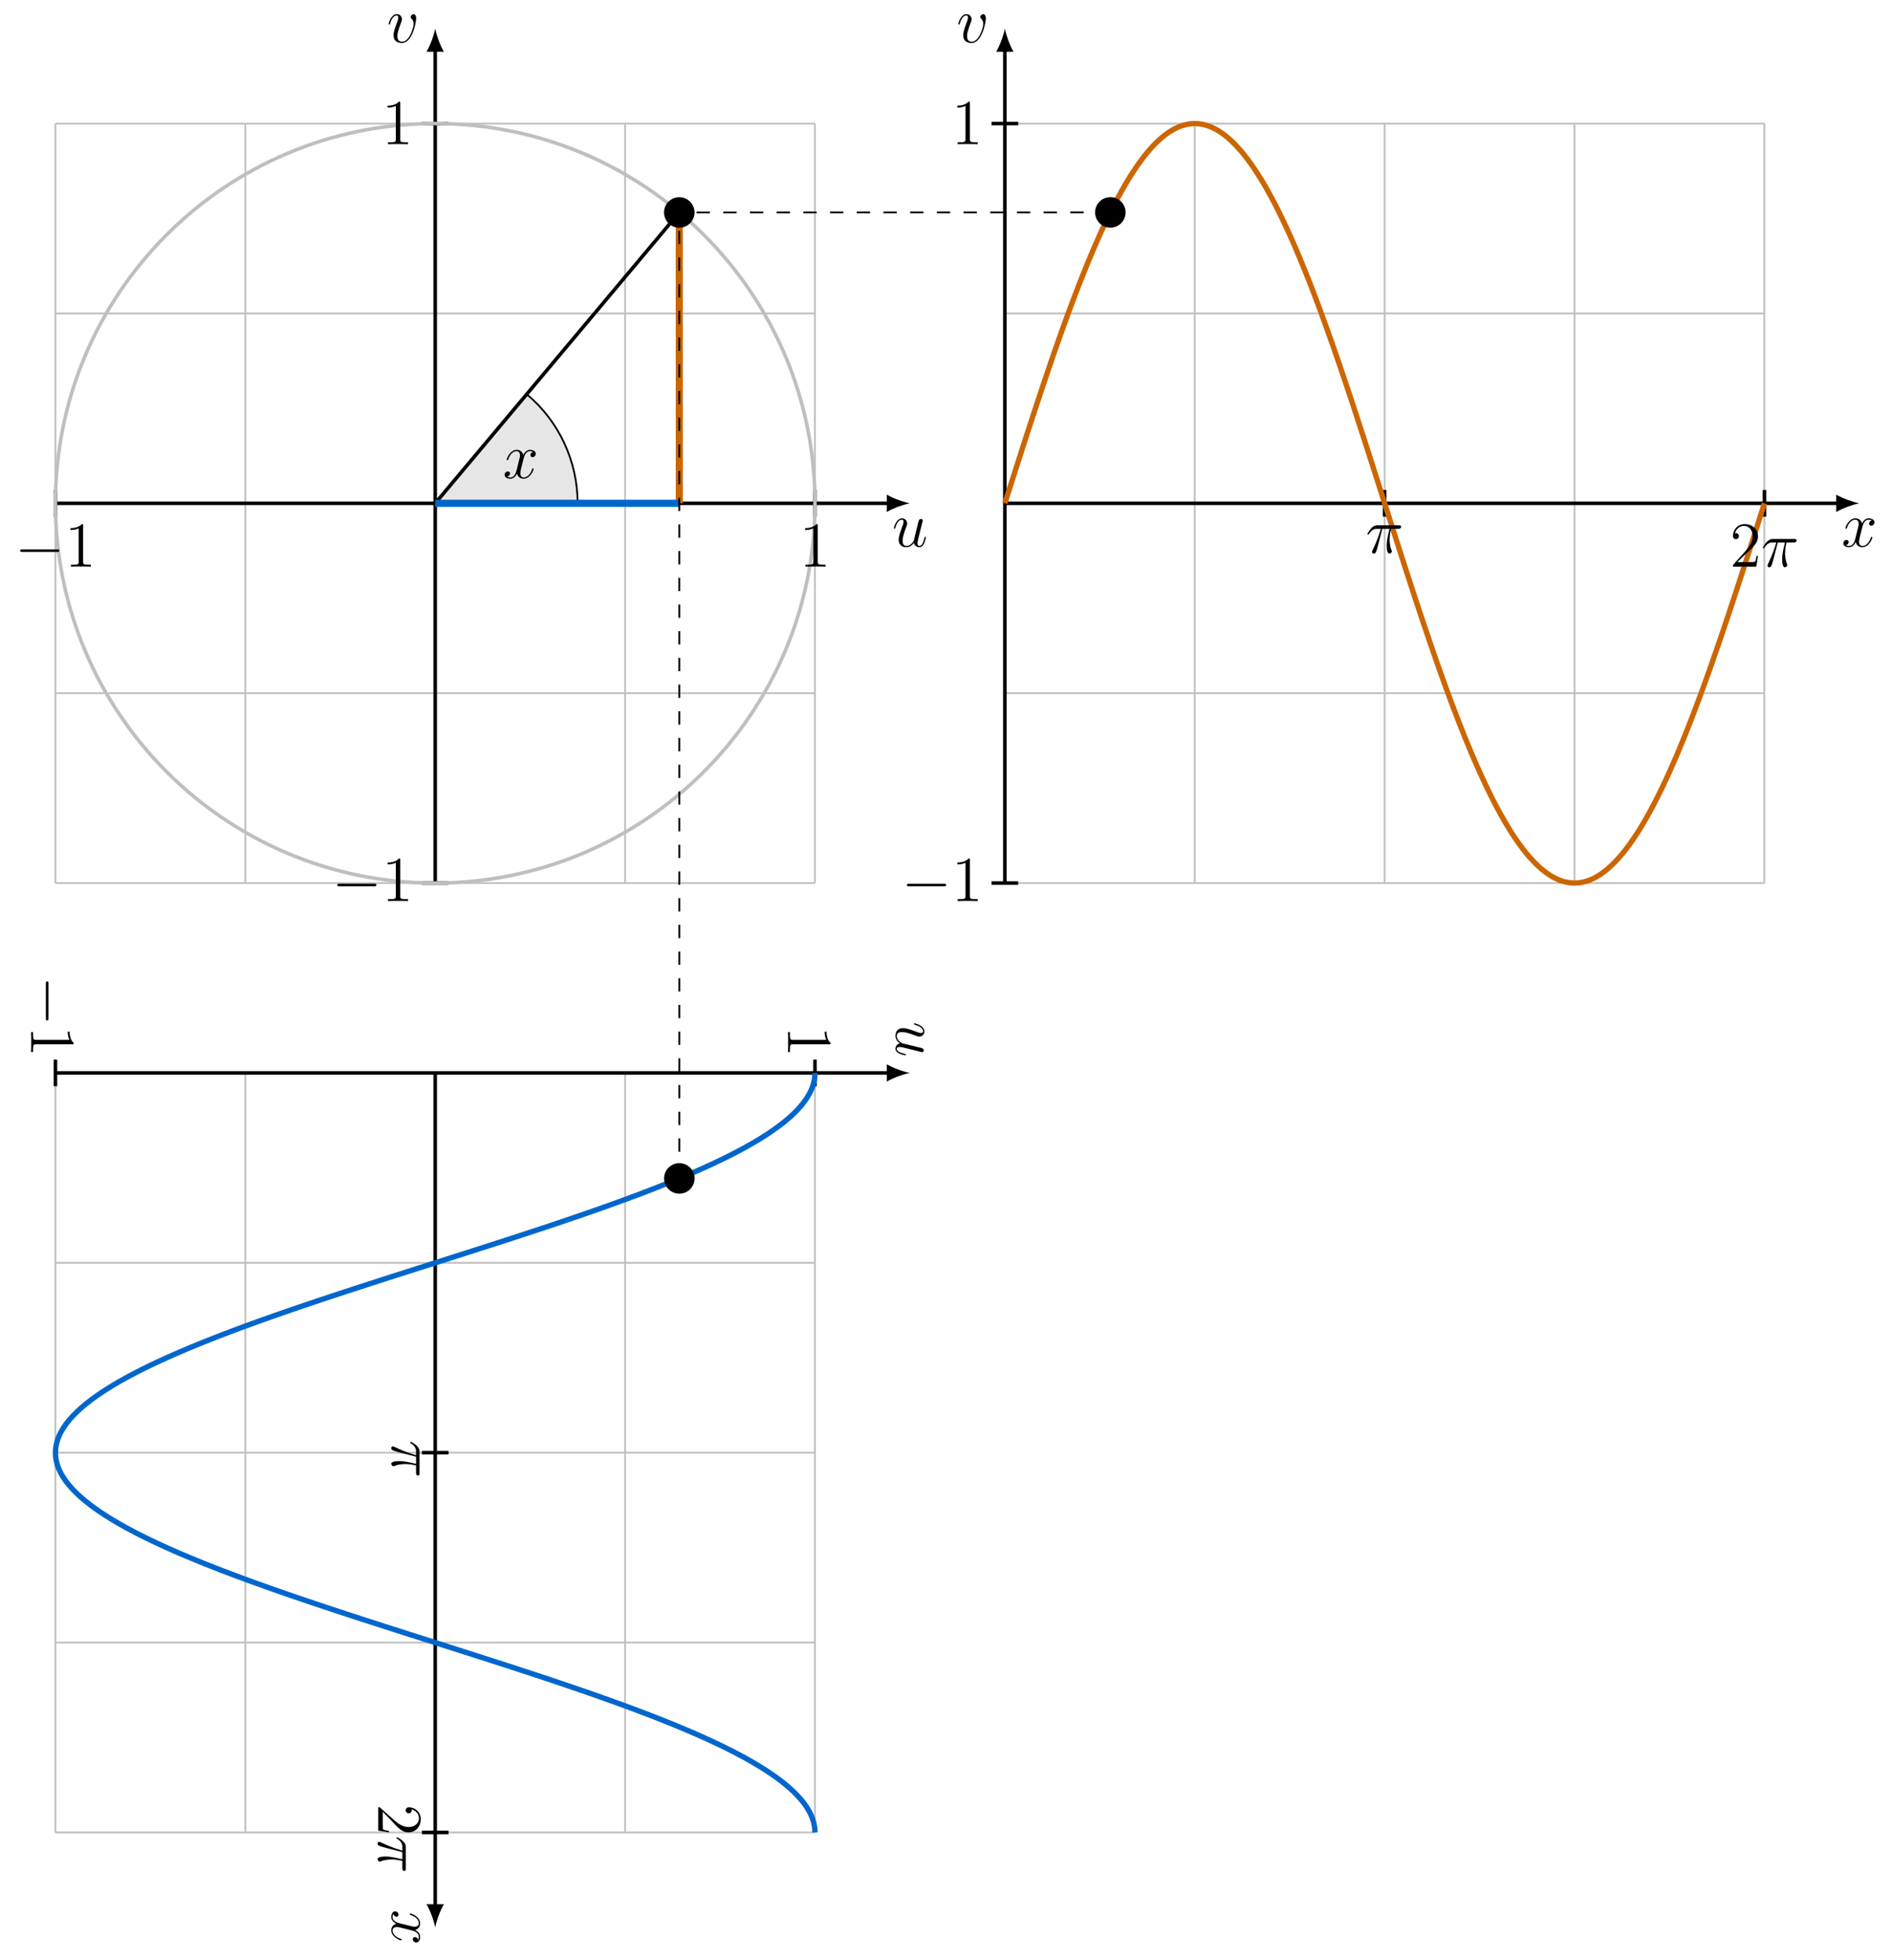 <?xml version="1.0" encoding="UTF-8"?>
<svg xmlns="http://www.w3.org/2000/svg" xmlns:xlink="http://www.w3.org/1999/xlink" width="423.66" height="438.917" viewBox="0 0 423.66 438.917">
<defs>
<g>
<g id="glyph-0-0">
<path d="M 6.797 -5.859 C 6.344 -5.766 6.172 -5.422 6.172 -5.156 C 6.172 -4.812 6.438 -4.688 6.641 -4.688 C 7.078 -4.688 7.375 -5.062 7.375 -5.453 C 7.375 -6.047 6.688 -6.328 6.078 -6.328 C 5.203 -6.328 4.719 -5.469 4.594 -5.188 C 4.266 -6.266 3.375 -6.328 3.109 -6.328 C 1.656 -6.328 0.875 -4.453 0.875 -4.125 C 0.875 -4.078 0.938 -4 1.031 -4 C 1.141 -4 1.172 -4.094 1.203 -4.141 C 1.688 -5.734 2.656 -6.031 3.062 -6.031 C 3.719 -6.031 3.844 -5.438 3.844 -5.094 C 3.844 -4.781 3.766 -4.453 3.578 -3.766 L 3.094 -1.797 C 2.891 -0.938 2.469 -0.141 1.703 -0.141 C 1.641 -0.141 1.281 -0.141 0.969 -0.328 C 1.484 -0.438 1.609 -0.859 1.609 -1.031 C 1.609 -1.312 1.391 -1.484 1.125 -1.484 C 0.781 -1.484 0.406 -1.188 0.406 -0.734 C 0.406 -0.125 1.078 0.141 1.688 0.141 C 2.375 0.141 2.875 -0.406 3.172 -0.984 C 3.406 -0.141 4.109 0.141 4.641 0.141 C 6.109 0.141 6.891 -1.734 6.891 -2.047 C 6.891 -2.125 6.828 -2.188 6.734 -2.188 C 6.609 -2.188 6.594 -2.109 6.562 -2 C 6.172 -0.734 5.328 -0.141 4.688 -0.141 C 4.188 -0.141 3.922 -0.516 3.922 -1.109 C 3.922 -1.422 3.969 -1.656 4.203 -2.594 L 4.703 -4.547 C 4.922 -5.406 5.406 -6.031 6.062 -6.031 C 6.094 -6.031 6.5 -6.031 6.797 -5.859 Z M 6.797 -5.859 "/>
</g>
<g id="glyph-0-1">
<path d="M 4.891 -0.828 C 5.078 -0.031 5.766 0.141 6.109 0.141 C 6.562 0.141 6.906 -0.156 7.141 -0.641 C 7.391 -1.156 7.578 -2.016 7.578 -2.047 C 7.578 -2.125 7.516 -2.188 7.438 -2.188 C 7.297 -2.188 7.281 -2.109 7.234 -1.891 C 6.969 -0.906 6.719 -0.141 6.141 -0.141 C 5.703 -0.141 5.703 -0.609 5.703 -0.797 C 5.703 -1.141 5.75 -1.281 5.891 -1.875 C 6 -2.266 6.094 -2.656 6.188 -3.062 L 6.766 -5.391 C 6.875 -5.75 6.875 -5.781 6.875 -5.828 C 6.875 -6.031 6.703 -6.188 6.484 -6.188 C 6.062 -6.188 5.969 -5.828 5.875 -5.469 C 5.734 -4.906 4.969 -1.828 4.859 -1.312 C 4.844 -1.312 4.281 -0.141 3.234 -0.141 C 2.5 -0.141 2.359 -0.781 2.359 -1.312 C 2.359 -2.141 2.75 -3.281 3.125 -4.25 C 3.297 -4.703 3.375 -4.891 3.375 -5.172 C 3.375 -5.797 2.922 -6.328 2.234 -6.328 C 0.922 -6.328 0.391 -4.25 0.391 -4.125 C 0.391 -4.078 0.438 -4 0.547 -4 C 0.672 -4 0.688 -4.062 0.75 -4.266 C 1.094 -5.5 1.656 -6.031 2.188 -6.031 C 2.344 -6.031 2.562 -6.031 2.562 -5.562 C 2.562 -5.188 2.406 -4.781 2.188 -4.234 C 1.562 -2.531 1.484 -1.984 1.484 -1.547 C 1.484 -0.094 2.594 0.141 3.188 0.141 C 4.109 0.141 4.609 -0.484 4.891 -0.828 Z M 4.891 -0.828 "/>
</g>
<g id="glyph-0-2">
<path d="M 6.562 -5.359 C 6.562 -6.266 6.094 -6.328 5.984 -6.328 C 5.641 -6.328 5.328 -5.984 5.328 -5.688 C 5.328 -5.516 5.422 -5.422 5.484 -5.359 C 5.625 -5.234 6 -4.844 6 -4.109 C 6 -3.5 5.141 -0.141 3.406 -0.141 C 2.531 -0.141 2.359 -0.875 2.359 -1.406 C 2.359 -2.125 2.703 -3.125 3.078 -4.156 C 3.312 -4.75 3.375 -4.891 3.375 -5.172 C 3.375 -5.781 2.938 -6.328 2.234 -6.328 C 0.922 -6.328 0.391 -4.25 0.391 -4.125 C 0.391 -4.078 0.438 -4 0.547 -4 C 0.672 -4 0.688 -4.062 0.75 -4.266 C 1.094 -5.5 1.656 -6.031 2.188 -6.031 C 2.328 -6.031 2.562 -6.031 2.562 -5.562 C 2.562 -5.188 2.406 -4.781 2.188 -4.234 C 1.5 -2.391 1.5 -1.953 1.5 -1.609 C 1.5 -1.297 1.547 -0.703 2 -0.297 C 2.516 0.141 3.234 0.141 3.359 0.141 C 5.734 0.141 6.562 -4.547 6.562 -5.359 Z M 6.562 -5.359 "/>
</g>
<g id="glyph-0-3">
<path d="M 3.719 -5.406 L 5.328 -5.406 C 4.953 -3.797 4.703 -2.75 4.703 -1.609 C 4.703 -1.406 4.703 0.141 5.297 0.141 C 5.594 0.141 5.859 -0.125 5.859 -0.375 C 5.859 -0.438 5.859 -0.469 5.75 -0.688 C 5.359 -1.672 5.359 -2.906 5.359 -3.016 C 5.359 -3.094 5.359 -4.109 5.672 -5.406 L 7.266 -5.406 C 7.453 -5.406 7.938 -5.406 7.938 -5.859 C 7.938 -6.188 7.656 -6.188 7.406 -6.188 L 2.688 -6.188 C 2.359 -6.188 1.859 -6.188 1.203 -5.484 C 0.828 -5.062 0.375 -4.297 0.375 -4.219 C 0.375 -4.125 0.438 -4.109 0.531 -4.109 C 0.625 -4.109 0.641 -4.141 0.719 -4.234 C 1.469 -5.406 2.203 -5.406 2.562 -5.406 L 3.391 -5.406 C 3.062 -4.328 2.719 -3.078 1.531 -0.578 C 1.422 -0.344 1.422 -0.312 1.422 -0.234 C 1.422 0.078 1.672 0.141 1.812 0.141 C 2.219 0.141 2.344 -0.234 2.516 -0.828 C 2.734 -1.562 2.734 -1.594 2.891 -2.172 Z M 3.719 -5.406 "/>
</g>
<g id="glyph-1-0">
<path d="M 4.125 -9.188 C 4.125 -9.531 4.125 -9.531 3.844 -9.531 C 3.5 -9.156 2.781 -8.625 1.312 -8.625 L 1.312 -8.203 C 1.641 -8.203 2.359 -8.203 3.141 -8.578 L 3.141 -1.109 C 3.141 -0.594 3.094 -0.422 1.844 -0.422 L 1.391 -0.422 L 1.391 0 C 1.781 -0.031 3.172 -0.031 3.641 -0.031 C 4.109 -0.031 5.5 -0.031 5.875 0 L 5.875 -0.422 L 5.438 -0.422 C 4.172 -0.422 4.125 -0.594 4.125 -1.109 Z M 4.125 -9.188 "/>
</g>
<g id="glyph-1-1">
<path d="M 6.312 -2.406 L 6 -2.406 C 5.953 -2.172 5.844 -1.375 5.688 -1.141 C 5.594 -1.016 4.781 -1.016 4.344 -1.016 L 1.688 -1.016 C 2.078 -1.344 2.953 -2.266 3.328 -2.609 C 5.516 -4.625 6.312 -5.359 6.312 -6.781 C 6.312 -8.438 5 -9.531 3.344 -9.531 C 1.672 -9.531 0.703 -8.125 0.703 -6.891 C 0.703 -6.156 1.328 -6.156 1.375 -6.156 C 1.672 -6.156 2.047 -6.375 2.047 -6.828 C 2.047 -7.234 1.781 -7.5 1.375 -7.5 C 1.25 -7.5 1.219 -7.5 1.172 -7.484 C 1.453 -8.469 2.219 -9.125 3.156 -9.125 C 4.375 -9.125 5.125 -8.109 5.125 -6.781 C 5.125 -5.562 4.422 -4.5 3.594 -3.578 L 0.703 -0.344 L 0.703 0 L 5.938 0 Z M 6.312 -2.406 "/>
</g>
<g id="glyph-2-0">
<path d="M 9.453 -3.297 C 9.703 -3.297 9.953 -3.297 9.953 -3.578 C 9.953 -3.875 9.703 -3.875 9.453 -3.875 L 1.688 -3.875 C 1.453 -3.875 1.188 -3.875 1.188 -3.578 C 1.188 -3.297 1.453 -3.297 1.688 -3.297 Z M 9.453 -3.297 "/>
</g>
<g id="glyph-3-0">
<path d="M 5.859 6.797 C 5.766 6.344 5.422 6.172 5.156 6.172 C 4.812 6.172 4.688 6.438 4.688 6.641 C 4.688 7.078 5.062 7.375 5.453 7.375 C 6.047 7.375 6.328 6.688 6.328 6.078 C 6.328 5.203 5.469 4.719 5.188 4.594 C 6.266 4.266 6.328 3.375 6.328 3.109 C 6.328 1.656 4.453 0.875 4.125 0.875 C 4.078 0.875 4 0.938 4 1.031 C 4 1.141 4.094 1.172 4.141 1.203 C 5.734 1.688 6.031 2.656 6.031 3.062 C 6.031 3.719 5.438 3.844 5.094 3.844 C 4.781 3.844 4.453 3.766 3.766 3.578 L 1.797 3.094 C 0.938 2.891 0.141 2.469 0.141 1.703 C 0.141 1.641 0.141 1.281 0.328 0.969 C 0.438 1.484 0.859 1.609 1.031 1.609 C 1.312 1.609 1.484 1.391 1.484 1.125 C 1.484 0.781 1.188 0.406 0.734 0.406 C 0.125 0.406 -0.141 1.078 -0.141 1.688 C -0.141 2.375 0.406 2.875 0.984 3.172 C 0.141 3.406 -0.141 4.109 -0.141 4.641 C -0.141 6.109 1.734 6.891 2.047 6.891 C 2.125 6.891 2.188 6.828 2.188 6.734 C 2.188 6.609 2.109 6.594 2 6.562 C 0.734 6.172 0.141 5.328 0.141 4.688 C 0.141 4.188 0.516 3.922 1.109 3.922 C 1.422 3.922 1.656 3.969 2.594 4.203 L 4.547 4.703 C 5.406 4.922 6.031 5.406 6.031 6.062 C 6.031 6.094 6.031 6.5 5.859 6.797 Z M 5.859 6.797 "/>
</g>
<g id="glyph-3-1">
<path d="M 5.406 3.719 L 5.406 5.328 C 3.797 4.953 2.75 4.703 1.609 4.703 C 1.406 4.703 -0.141 4.703 -0.141 5.297 C -0.141 5.594 0.125 5.859 0.375 5.859 C 0.438 5.859 0.469 5.859 0.688 5.75 C 1.672 5.359 2.906 5.359 3.016 5.359 C 3.094 5.359 4.109 5.359 5.406 5.672 L 5.406 7.266 C 5.406 7.453 5.406 7.938 5.859 7.938 C 6.188 7.938 6.188 7.656 6.188 7.406 L 6.188 2.688 C 6.188 2.359 6.188 1.859 5.484 1.203 C 5.062 0.828 4.297 0.375 4.219 0.375 C 4.125 0.375 4.109 0.438 4.109 0.531 C 4.109 0.625 4.141 0.641 4.234 0.719 C 5.406 1.469 5.406 2.203 5.406 2.562 L 5.406 3.391 C 4.328 3.062 3.078 2.719 0.578 1.531 C 0.344 1.422 0.312 1.422 0.234 1.422 C -0.078 1.422 -0.141 1.672 -0.141 1.812 C -0.141 2.219 0.234 2.344 0.828 2.516 C 1.562 2.734 1.594 2.734 2.172 2.891 Z M 5.406 3.719 "/>
</g>
<g id="glyph-3-2">
<path d="M 0.828 4.891 C 0.031 5.078 -0.141 5.766 -0.141 6.109 C -0.141 6.562 0.156 6.906 0.641 7.141 C 1.156 7.391 2.016 7.578 2.047 7.578 C 2.125 7.578 2.188 7.516 2.188 7.438 C 2.188 7.297 2.109 7.281 1.891 7.234 C 0.906 6.969 0.141 6.719 0.141 6.141 C 0.141 5.703 0.609 5.703 0.797 5.703 C 1.141 5.703 1.281 5.75 1.875 5.891 C 2.266 6 2.656 6.094 3.062 6.188 L 5.391 6.766 C 5.75 6.875 5.781 6.875 5.828 6.875 C 6.031 6.875 6.188 6.703 6.188 6.484 C 6.188 6.062 5.828 5.969 5.469 5.875 C 4.906 5.734 1.828 4.969 1.312 4.859 C 1.312 4.844 0.141 4.281 0.141 3.234 C 0.141 2.5 0.781 2.359 1.312 2.359 C 2.141 2.359 3.281 2.75 4.25 3.125 C 4.703 3.297 4.891 3.375 5.172 3.375 C 5.797 3.375 6.328 2.922 6.328 2.234 C 6.328 0.922 4.25 0.391 4.125 0.391 C 4.078 0.391 4 0.438 4 0.547 C 4 0.672 4.062 0.688 4.266 0.75 C 5.5 1.094 6.031 1.656 6.031 2.188 C 6.031 2.344 6.031 2.562 5.562 2.562 C 5.188 2.562 4.781 2.406 4.234 2.188 C 2.531 1.562 1.984 1.484 1.547 1.484 C 0.094 1.484 -0.141 2.594 -0.141 3.188 C -0.141 4.109 0.484 4.609 0.828 4.891 Z M 0.828 4.891 "/>
</g>
<g id="glyph-4-0">
<path d="M 2.406 6.312 L 2.406 6 C 2.172 5.953 1.375 5.844 1.141 5.688 C 1.016 5.594 1.016 4.781 1.016 4.344 L 1.016 1.688 C 1.344 2.078 2.266 2.953 2.609 3.328 C 4.625 5.516 5.359 6.312 6.781 6.312 C 8.438 6.312 9.531 5 9.531 3.344 C 9.531 1.672 8.125 0.703 6.891 0.703 C 6.156 0.703 6.156 1.328 6.156 1.375 C 6.156 1.672 6.375 2.047 6.828 2.047 C 7.234 2.047 7.5 1.781 7.5 1.375 C 7.5 1.25 7.5 1.219 7.484 1.172 C 8.469 1.453 9.125 2.219 9.125 3.156 C 9.125 4.375 8.109 5.125 6.781 5.125 C 5.562 5.125 4.5 4.422 3.578 3.594 L 0.344 0.703 L 0 0.703 L 0 5.938 Z M 2.406 6.312 "/>
</g>
<g id="glyph-4-1">
<path d="M 9.188 4.125 C 9.531 4.125 9.531 4.125 9.531 3.844 C 9.156 3.5 8.625 2.781 8.625 1.312 L 8.203 1.312 C 8.203 1.641 8.203 2.359 8.578 3.141 L 1.109 3.141 C 0.594 3.141 0.422 3.094 0.422 1.844 L 0.422 1.391 L 0 1.391 C 0.031 1.781 0.031 3.172 0.031 3.641 C 0.031 4.109 0.031 5.5 0 5.875 L 0.422 5.875 L 0.422 5.438 C 0.422 4.172 0.594 4.125 1.109 4.125 Z M 9.188 4.125 "/>
</g>
<g id="glyph-5-0">
<path d="M 3.297 9.453 C 3.297 9.703 3.297 9.953 3.578 9.953 C 3.875 9.953 3.875 9.703 3.875 9.453 L 3.875 1.688 C 3.875 1.453 3.875 1.188 3.578 1.188 C 3.297 1.188 3.297 1.453 3.297 1.688 Z M 3.297 9.453 "/>
</g>
</g>
</defs>
<path fill="none" stroke-width="0.399" stroke-linecap="butt" stroke-linejoin="miter" stroke="rgb(75%, 75%, 75%)" stroke-opacity="1" stroke-miterlimit="10" d="M -85.041 -85.042 L 85.041 -85.042 M -85.041 -42.519 L 85.041 -42.519 M -85.041 0.001 L 85.041 0.001 M -85.041 42.52 L 85.041 42.52 M -85.041 85.024 L 85.041 85.024 M -85.041 -85.042 L -85.041 85.04 M -42.521 -85.042 L -42.521 85.04 M -0.002 -85.042 L -0.002 85.04 M 42.522 -85.042 L 42.522 85.04 M 85.026 -85.042 L 85.026 85.04 " transform="matrix(1, 0, 0, -1, 97.451, 112.708)"/>
<path fill="none" stroke-width="0.399" stroke-linecap="butt" stroke-linejoin="miter" stroke="rgb(75%, 75%, 75%)" stroke-opacity="1" stroke-miterlimit="10" d="M 127.561 -85.042 L 297.643 -85.042 M 127.561 -42.519 L 297.643 -42.519 M 127.561 0.001 L 297.643 0.001 M 127.561 42.52 L 297.643 42.52 M 127.561 85.024 L 297.643 85.024 M 127.561 -85.042 L 127.561 85.04 M 170.08 -85.042 L 170.08 85.04 M 212.6 -85.042 L 212.6 85.04 M 255.123 -85.042 L 255.123 85.04 M 297.627 -85.042 L 297.627 85.04 " transform="matrix(1, 0, 0, -1, 97.451, 112.708)"/>
<path fill="none" stroke-width="0.399" stroke-linecap="butt" stroke-linejoin="miter" stroke="rgb(75%, 75%, 75%)" stroke-opacity="1" stroke-miterlimit="10" d="M -85.041 -297.64 L 85.041 -297.64 M -85.041 -255.12 L 85.041 -255.12 M -85.041 -212.601 L 85.041 -212.601 M -85.041 -170.081 L 85.041 -170.081 M -85.041 -127.577 L 85.041 -127.577 M -85.041 -297.64 L -85.041 -127.562 M -42.521 -297.64 L -42.521 -127.562 M -0.002 -297.64 L -0.002 -127.562 M 42.522 -297.64 L 42.522 -127.562 M 85.026 -297.64 L 85.026 -127.562 " transform="matrix(1, 0, 0, -1, 97.451, 112.708)"/>
<path fill="none" stroke-width="0.797" stroke-linecap="butt" stroke-linejoin="miter" stroke="rgb(0%, 0%, 0%)" stroke-opacity="1" stroke-miterlimit="10" d="M -85.041 0.001 L 101.639 0.001 " transform="matrix(1, 0, 0, -1, 97.451, 112.708)"/>
<path fill-rule="nonzero" fill="rgb(0%, 0%, 0%)" fill-opacity="1" d="M 203.75 112.707 C 202.371 112.449 200.125 111.672 198.57 110.766 L 198.57 114.652 C 200.125 113.742 202.371 112.969 203.75 112.707 "/>
<path fill="none" stroke-width="0.797" stroke-linecap="butt" stroke-linejoin="miter" stroke="rgb(0%, 0%, 0%)" stroke-opacity="1" stroke-miterlimit="10" d="M -85.041 -127.562 L 101.639 -127.562 " transform="matrix(1, 0, 0, -1, 97.451, 112.708)"/>
<path fill-rule="nonzero" fill="rgb(0%, 0%, 0%)" fill-opacity="1" d="M 203.75 240.27 C 202.371 240.008 200.125 239.234 198.57 238.324 L 198.57 242.211 C 200.125 241.305 202.371 240.527 203.75 240.27 "/>
<path fill="none" stroke-width="0.797" stroke-linecap="butt" stroke-linejoin="miter" stroke="rgb(0%, 0%, 0%)" stroke-opacity="1" stroke-miterlimit="10" d="M 127.561 0.001 L 314.24 0.001 " transform="matrix(1, 0, 0, -1, 97.451, 112.708)"/>
<path fill-rule="nonzero" fill="rgb(0%, 0%, 0%)" fill-opacity="1" d="M 416.352 112.707 C 414.973 112.449 412.727 111.672 411.172 110.766 L 411.172 114.652 C 412.727 113.742 414.973 112.969 416.352 112.707 "/>
<path fill="none" stroke-width="0.797" stroke-linecap="butt" stroke-linejoin="miter" stroke="rgb(0%, 0%, 0%)" stroke-opacity="1" stroke-miterlimit="10" d="M -0.002 -85.042 L -0.002 101.638 " transform="matrix(1, 0, 0, -1, 97.451, 112.708)"/>
<path fill-rule="nonzero" fill="rgb(0%, 0%, 0%)" fill-opacity="1" d="M 97.449 6.406 C 97.191 7.789 96.414 10.035 95.508 11.59 L 99.395 11.59 C 98.488 10.035 97.711 7.789 97.449 6.406 "/>
<path fill="none" stroke-width="0.797" stroke-linecap="butt" stroke-linejoin="miter" stroke="rgb(0%, 0%, 0%)" stroke-opacity="1" stroke-miterlimit="10" d="M 127.561 -85.042 L 127.561 101.638 " transform="matrix(1, 0, 0, -1, 97.451, 112.708)"/>
<path fill-rule="nonzero" fill="rgb(0%, 0%, 0%)" fill-opacity="1" d="M 225.012 6.406 C 224.754 7.789 223.977 10.035 223.07 11.59 L 226.953 11.59 C 226.047 10.035 225.27 7.789 225.012 6.406 "/>
<path fill="none" stroke-width="0.797" stroke-linecap="butt" stroke-linejoin="miter" stroke="rgb(0%, 0%, 0%)" stroke-opacity="1" stroke-miterlimit="10" d="M -0.002 -127.562 L -0.002 -314.237 " transform="matrix(1, 0, 0, -1, 97.451, 112.708)"/>
<path fill-rule="nonzero" fill="rgb(0%, 0%, 0%)" fill-opacity="1" d="M 97.449 431.609 C 97.711 430.227 98.488 427.984 99.395 426.43 L 95.508 426.43 C 96.414 427.984 97.191 430.227 97.449 431.609 "/>
<path fill="none" stroke-width="0.797" stroke-linecap="butt" stroke-linejoin="miter" stroke="rgb(0%, 0%, 0%)" stroke-opacity="1" stroke-miterlimit="10" d="M -85.041 -2.976 L -85.041 2.978 " transform="matrix(1, 0, 0, -1, 97.451, 112.708)"/>
<path fill="none" stroke-width="0.797" stroke-linecap="butt" stroke-linejoin="miter" stroke="rgb(0%, 0%, 0%)" stroke-opacity="1" stroke-miterlimit="10" d="M 85.041 -2.976 L 85.041 2.978 " transform="matrix(1, 0, 0, -1, 97.451, 112.708)"/>
<path fill="none" stroke-width="0.797" stroke-linecap="butt" stroke-linejoin="miter" stroke="rgb(0%, 0%, 0%)" stroke-opacity="1" stroke-miterlimit="10" d="M -85.041 -130.538 L -85.041 -124.585 " transform="matrix(1, 0, 0, -1, 97.451, 112.708)"/>
<path fill="none" stroke-width="0.797" stroke-linecap="butt" stroke-linejoin="miter" stroke="rgb(0%, 0%, 0%)" stroke-opacity="1" stroke-miterlimit="10" d="M 85.041 -130.538 L 85.041 -124.585 " transform="matrix(1, 0, 0, -1, 97.451, 112.708)"/>
<path fill="none" stroke-width="0.797" stroke-linecap="butt" stroke-linejoin="miter" stroke="rgb(0%, 0%, 0%)" stroke-opacity="1" stroke-miterlimit="10" d="M 212.6 -2.976 L 212.6 2.978 " transform="matrix(1, 0, 0, -1, 97.451, 112.708)"/>
<path fill="none" stroke-width="0.797" stroke-linecap="butt" stroke-linejoin="miter" stroke="rgb(0%, 0%, 0%)" stroke-opacity="1" stroke-miterlimit="10" d="M 297.643 -2.976 L 297.643 2.978 " transform="matrix(1, 0, 0, -1, 97.451, 112.708)"/>
<path fill="none" stroke-width="0.797" stroke-linecap="butt" stroke-linejoin="miter" stroke="rgb(0%, 0%, 0%)" stroke-opacity="1" stroke-miterlimit="10" d="M -2.978 85.04 L 2.975 85.04 " transform="matrix(1, 0, 0, -1, 97.451, 112.708)"/>
<path fill="none" stroke-width="0.797" stroke-linecap="butt" stroke-linejoin="miter" stroke="rgb(0%, 0%, 0%)" stroke-opacity="1" stroke-miterlimit="10" d="M -2.978 -85.042 L 2.975 -85.042 " transform="matrix(1, 0, 0, -1, 97.451, 112.708)"/>
<path fill="none" stroke-width="0.797" stroke-linecap="butt" stroke-linejoin="miter" stroke="rgb(0%, 0%, 0%)" stroke-opacity="1" stroke-miterlimit="10" d="M -2.978 -212.601 L 2.975 -212.601 " transform="matrix(1, 0, 0, -1, 97.451, 112.708)"/>
<path fill="none" stroke-width="0.797" stroke-linecap="butt" stroke-linejoin="miter" stroke="rgb(0%, 0%, 0%)" stroke-opacity="1" stroke-miterlimit="10" d="M -2.978 -297.64 L 2.975 -297.64 " transform="matrix(1, 0, 0, -1, 97.451, 112.708)"/>
<path fill="none" stroke-width="0.797" stroke-linecap="butt" stroke-linejoin="miter" stroke="rgb(0%, 0%, 0%)" stroke-opacity="1" stroke-miterlimit="10" d="M 124.584 85.04 L 130.537 85.04 " transform="matrix(1, 0, 0, -1, 97.451, 112.708)"/>
<path fill="none" stroke-width="0.797" stroke-linecap="butt" stroke-linejoin="miter" stroke="rgb(0%, 0%, 0%)" stroke-opacity="1" stroke-miterlimit="10" d="M 124.584 -85.042 L 130.537 -85.042 " transform="matrix(1, 0, 0, -1, 97.451, 112.708)"/>
<path fill="none" stroke-width="0.797" stroke-linecap="butt" stroke-linejoin="miter" stroke="rgb(75%, 75%, 75%)" stroke-opacity="1" stroke-miterlimit="10" d="M 85.041 0.001 C 85.041 46.966 46.967 85.04 -0.002 85.04 C -46.967 85.04 -85.041 46.966 -85.041 0.001 C -85.041 -46.968 -46.967 -85.042 -0.002 -85.042 C 46.967 -85.042 85.041 -46.968 85.041 0.001 Z M 85.041 0.001 " transform="matrix(1, 0, 0, -1, 97.451, 112.708)"/>
<path fill-rule="nonzero" fill="rgb(0%, 0%, 0%)" fill-opacity="0.1" stroke-width="0.399" stroke-linecap="butt" stroke-linejoin="miter" stroke="rgb(0%, 0%, 0%)" stroke-opacity="1" stroke-miterlimit="10" d="M -0.002 0.001 L 31.889 0.001 C 31.889 9.427 27.721 18.372 20.498 24.431 " transform="matrix(1, 0, 0, -1, 97.451, 112.708)"/>
<path fill="none" stroke-width="1.196" stroke-linecap="butt" stroke-linejoin="miter" stroke="rgb(79.999%, 39.983%, 0%)" stroke-opacity="1" stroke-miterlimit="10" d="M 127.561 0.001 C 127.561 0.001 127.971 1.29 128.127 1.786 C 128.287 2.282 128.541 3.075 128.697 3.571 C 128.858 4.067 129.108 4.86 129.268 5.356 C 129.424 5.853 129.678 6.646 129.834 7.138 C 129.994 7.634 130.248 8.423 130.404 8.919 C 130.561 9.411 130.815 10.2 130.975 10.692 C 131.131 11.185 131.385 11.974 131.541 12.462 C 131.701 12.954 131.951 13.739 132.112 14.228 C 132.268 14.716 132.522 15.501 132.678 15.985 C 132.838 16.474 133.092 17.255 133.248 17.739 C 133.408 18.224 133.658 18.997 133.819 19.481 C 133.975 19.962 134.229 20.735 134.385 21.216 C 134.545 21.696 134.799 22.466 134.955 22.942 C 135.112 23.419 135.365 24.185 135.526 24.657 C 135.682 25.13 135.936 25.892 136.092 26.36 C 136.252 26.833 136.502 27.587 136.662 28.056 C 136.819 28.524 137.072 29.27 137.229 29.735 C 137.389 30.2 137.643 30.942 137.799 31.403 C 137.959 31.864 138.209 32.599 138.369 33.056 C 138.526 33.513 138.779 34.243 138.936 34.696 C 139.096 35.149 139.35 35.872 139.506 36.321 C 139.662 36.767 139.916 37.481 140.076 37.927 C 140.233 38.372 140.487 39.079 140.643 39.517 C 140.803 39.958 141.053 40.657 141.213 41.095 C 141.369 41.528 141.623 42.22 141.779 42.645 C 141.94 43.075 142.194 43.759 142.35 44.181 C 142.506 44.606 142.76 45.282 142.92 45.7 C 143.076 46.118 143.33 46.782 143.487 47.196 C 143.647 47.606 143.901 48.267 144.057 48.673 C 144.213 49.079 144.467 49.728 144.627 50.126 C 144.783 50.528 145.037 51.165 145.194 51.56 C 145.35 51.954 145.604 52.579 145.764 52.97 C 145.92 53.356 146.174 53.974 146.33 54.356 C 146.49 54.735 146.744 55.345 146.901 55.72 C 147.057 56.095 147.311 56.688 147.471 57.056 C 147.627 57.423 147.881 58.009 148.037 58.368 C 148.197 58.728 148.451 59.302 148.608 59.653 C 148.764 60.009 149.018 60.567 149.174 60.915 C 149.334 61.259 149.588 61.81 149.744 62.149 C 149.904 62.485 150.154 63.024 150.315 63.353 C 150.471 63.685 150.725 64.208 150.881 64.532 C 151.041 64.853 151.295 65.364 151.451 65.681 C 151.608 65.993 151.862 66.493 152.022 66.802 C 152.178 67.106 152.432 67.595 152.588 67.895 C 152.748 68.192 153.002 68.665 153.158 68.954 C 153.315 69.243 153.569 69.7 153.725 69.981 C 153.885 70.263 154.139 70.712 154.295 70.981 C 154.451 71.255 154.705 71.688 154.865 71.95 C 155.022 72.216 155.276 72.634 155.432 72.888 C 155.592 73.145 155.842 73.548 156.002 73.794 C 156.158 74.04 156.412 74.427 156.572 74.661 C 156.729 74.899 156.983 75.274 157.139 75.501 C 157.299 75.731 157.549 76.087 157.709 76.306 C 157.865 76.528 158.119 76.872 158.276 77.083 C 158.436 77.29 158.69 77.618 158.846 77.817 C 159.002 78.017 159.256 78.329 159.416 78.52 C 159.572 78.708 159.826 79.009 159.983 79.188 C 160.143 79.368 160.393 79.653 160.553 79.825 C 160.709 79.997 160.963 80.263 161.123 80.423 C 161.279 80.583 161.533 80.833 161.69 80.985 C 161.85 81.134 162.1 81.368 162.26 81.513 C 162.416 81.653 162.67 81.868 162.826 82.001 C 162.987 82.134 163.24 82.337 163.397 82.458 C 163.553 82.579 163.807 82.767 163.967 82.876 C 164.123 82.989 164.377 83.157 164.533 83.259 C 164.694 83.36 164.944 83.513 165.104 83.603 C 165.26 83.692 165.514 83.829 165.674 83.911 C 165.83 83.993 166.084 84.114 166.24 84.185 C 166.397 84.255 166.651 84.36 166.811 84.419 C 166.967 84.478 167.221 84.563 167.377 84.61 C 167.537 84.661 167.791 84.731 167.947 84.77 C 168.104 84.81 168.358 84.864 168.518 84.895 C 168.674 84.923 168.928 84.962 169.084 84.981 C 169.244 85.001 169.494 85.02 169.654 85.028 C 169.811 85.036 170.065 85.04 170.225 85.036 C 170.381 85.032 170.635 85.02 170.791 85.005 C 170.947 84.993 171.201 84.966 171.362 84.942 C 171.518 84.919 171.772 84.872 171.928 84.841 C 172.088 84.806 172.338 84.743 172.498 84.7 C 172.654 84.653 172.908 84.575 173.069 84.52 C 173.225 84.466 173.479 84.368 173.635 84.306 C 173.795 84.239 174.045 84.126 174.205 84.052 C 174.362 83.974 174.615 83.849 174.772 83.763 C 174.932 83.677 175.186 83.532 175.342 83.438 C 175.498 83.341 175.752 83.177 175.912 83.071 C 176.069 82.966 176.322 82.786 176.479 82.673 C 176.639 82.556 176.889 82.36 177.049 82.235 C 177.205 82.11 177.459 81.899 177.619 81.763 C 177.776 81.626 178.029 81.399 178.186 81.251 C 178.346 81.106 178.596 80.864 178.756 80.708 C 178.912 80.552 179.166 80.294 179.322 80.126 C 179.483 79.962 179.737 79.685 179.893 79.509 C 180.049 79.333 180.303 79.048 180.463 78.864 C 180.619 78.677 180.873 78.368 181.029 78.173 C 181.19 77.978 181.44 77.657 181.6 77.45 C 181.756 77.247 182.01 76.911 182.166 76.696 C 182.326 76.481 182.58 76.134 182.737 75.911 C 182.897 75.688 183.147 75.321 183.307 75.091 C 183.463 74.856 183.717 74.474 183.873 74.231 C 184.033 73.989 184.287 73.595 184.444 73.345 C 184.6 73.091 184.854 72.685 185.014 72.423 C 185.17 72.165 185.424 71.739 185.58 71.474 C 185.74 71.204 185.99 70.767 186.151 70.489 C 186.307 70.212 186.561 69.759 186.717 69.474 C 186.877 69.188 187.131 68.72 187.287 68.427 C 187.447 68.13 187.697 67.653 187.858 67.353 C 188.014 67.048 188.268 66.556 188.424 66.247 C 188.584 65.935 188.838 65.431 188.994 65.11 C 189.151 64.794 189.404 64.274 189.561 63.946 C 189.721 63.618 189.975 63.087 190.131 62.751 C 190.291 62.419 190.541 61.876 190.701 61.532 C 190.858 61.192 191.112 60.638 191.268 60.29 C 191.428 59.938 191.682 59.372 191.838 59.017 C 191.994 58.657 192.248 58.079 192.408 57.716 C 192.565 57.353 192.819 56.759 192.975 56.388 C 193.135 56.017 193.389 55.419 193.545 55.04 C 193.701 54.661 193.955 54.052 194.112 53.665 C 194.272 53.282 194.526 52.661 194.682 52.27 C 194.842 51.88 195.092 51.243 195.252 50.849 C 195.408 50.45 195.662 49.806 195.819 49.403 C 195.979 48.997 196.233 48.345 196.389 47.935 C 196.545 47.528 196.799 46.868 196.959 46.45 C 197.115 46.036 197.369 45.368 197.526 44.946 C 197.686 44.524 197.936 43.845 198.096 43.419 C 198.252 42.993 198.506 42.306 198.662 41.872 C 198.822 41.442 199.076 40.743 199.233 40.306 C 199.393 39.868 199.643 39.169 199.803 38.728 C 199.959 38.286 200.213 37.571 200.369 37.126 C 200.529 36.681 200.783 35.958 200.94 35.509 C 201.096 35.06 201.35 34.333 201.51 33.88 C 201.666 33.423 201.92 32.688 202.076 32.231 C 202.237 31.774 202.487 31.036 202.647 30.571 C 202.803 30.11 203.057 29.364 203.213 28.899 C 203.373 28.431 203.627 27.681 203.783 27.212 C 203.944 26.739 204.194 25.985 204.354 25.513 C 204.51 25.04 204.764 24.278 204.92 23.802 C 205.08 23.325 205.334 22.56 205.49 22.083 C 205.647 21.603 205.901 20.833 206.061 20.349 C 206.217 19.868 206.471 19.095 206.627 18.61 C 206.783 18.126 207.037 17.349 207.197 16.864 C 207.354 16.376 207.608 15.595 207.764 15.106 C 207.924 14.618 208.178 13.837 208.334 13.345 C 208.49 12.856 208.744 12.071 208.904 11.579 C 209.061 11.087 209.315 10.298 209.471 9.806 C 209.631 9.313 209.881 8.524 210.041 8.028 C 210.197 7.536 210.451 6.743 210.612 6.251 C 210.768 5.755 211.022 4.962 211.178 4.466 C 211.334 3.97 211.588 3.177 211.748 2.681 C 211.904 2.185 212.158 1.392 212.315 0.895 C 212.475 0.399 212.729 -0.397 212.885 -0.894 C 213.041 -1.39 213.295 -2.183 213.455 -2.679 C 213.612 -3.175 213.865 -3.968 214.022 -4.464 C 214.182 -4.96 214.436 -5.753 214.592 -6.245 C 214.748 -6.741 215.002 -7.534 215.158 -8.026 C 215.319 -8.522 215.572 -9.312 215.729 -9.804 C 215.885 -10.296 216.139 -11.085 216.299 -11.577 C 216.455 -12.069 216.709 -12.854 216.865 -13.343 C 217.026 -13.835 217.279 -14.616 217.436 -15.104 C 217.592 -15.593 217.846 -16.374 218.006 -16.862 C 218.162 -17.347 218.416 -18.124 218.572 -18.608 C 218.733 -19.093 218.983 -19.866 219.143 -20.347 C 219.299 -20.831 219.553 -21.601 219.709 -22.081 C 219.869 -22.558 220.123 -23.323 220.279 -23.8 C 220.436 -24.276 220.69 -25.038 220.85 -25.511 C 221.006 -25.983 221.26 -26.741 221.416 -27.21 C 221.576 -27.679 221.826 -28.429 221.987 -28.897 C 222.143 -29.362 222.397 -30.108 222.557 -30.569 C 222.713 -31.034 222.967 -31.772 223.123 -32.23 C 223.283 -32.69 223.533 -33.421 223.694 -33.878 C 223.85 -34.331 224.104 -35.058 224.26 -35.511 C 224.42 -35.96 224.674 -36.679 224.83 -37.124 C 224.987 -37.569 225.24 -38.284 225.401 -38.726 C 225.557 -39.167 225.811 -39.87 225.967 -40.304 C 226.127 -40.741 226.377 -41.44 226.537 -41.87 C 226.694 -42.304 226.947 -42.991 227.108 -43.417 C 227.264 -43.843 227.518 -44.522 227.674 -44.944 C 227.834 -45.366 228.084 -46.034 228.244 -46.452 C 228.401 -46.866 228.654 -47.526 228.811 -47.937 C 228.971 -48.347 229.225 -48.999 229.381 -49.401 C 229.537 -49.804 229.791 -50.448 229.951 -50.847 C 230.108 -51.245 230.362 -51.878 230.518 -52.269 C 230.678 -52.659 230.928 -53.28 231.088 -53.663 C 231.244 -54.05 231.498 -54.663 231.658 -55.038 C 231.815 -55.417 232.069 -56.019 232.225 -56.39 C 232.381 -56.761 232.635 -57.351 232.795 -57.714 C 232.951 -58.077 233.205 -58.655 233.362 -59.015 C 233.522 -59.37 233.776 -59.937 233.932 -60.288 C 234.088 -60.636 234.342 -61.19 234.502 -61.534 C 234.658 -61.874 234.912 -62.417 235.069 -62.753 C 235.229 -63.089 235.479 -63.616 235.639 -63.944 C 235.795 -64.272 236.049 -64.792 236.209 -65.108 C 236.365 -65.429 236.619 -65.933 236.776 -66.245 C 236.932 -66.554 237.186 -67.046 237.346 -67.351 C 237.502 -67.651 237.756 -68.132 237.912 -68.425 C 238.072 -68.722 238.326 -69.187 238.483 -69.472 C 238.639 -69.757 238.893 -70.21 239.049 -70.487 C 239.209 -70.765 239.463 -71.202 239.619 -71.472 C 239.779 -71.741 240.029 -72.163 240.19 -72.421 C 240.346 -72.683 240.6 -73.093 240.756 -73.343 C 240.916 -73.593 241.17 -73.987 241.326 -74.23 C 241.483 -74.476 241.737 -74.858 241.897 -75.089 C 242.053 -75.323 242.307 -75.687 242.463 -75.909 C 242.623 -76.132 242.873 -76.483 243.033 -76.698 C 243.19 -76.909 243.444 -77.245 243.6 -77.452 C 243.76 -77.655 244.014 -77.98 244.17 -78.175 C 244.33 -78.37 244.58 -78.675 244.74 -78.862 C 244.897 -79.046 245.151 -79.335 245.307 -79.511 C 245.467 -79.687 245.721 -79.96 245.877 -80.128 C 246.033 -80.292 246.287 -80.55 246.447 -80.706 C 246.604 -80.862 246.858 -81.105 247.014 -81.253 C 247.174 -81.397 247.424 -81.628 247.584 -81.765 C 247.74 -81.901 247.994 -82.108 248.151 -82.233 C 248.311 -82.362 248.565 -82.554 248.721 -82.671 C 248.881 -82.788 249.131 -82.964 249.291 -83.069 C 249.447 -83.175 249.701 -83.339 249.858 -83.437 C 250.018 -83.53 250.272 -83.679 250.428 -83.765 C 250.584 -83.851 250.838 -83.976 250.998 -84.05 C 251.154 -84.128 251.408 -84.237 251.565 -84.304 C 251.725 -84.366 251.975 -84.464 252.135 -84.519 C 252.291 -84.573 252.545 -84.655 252.701 -84.698 C 252.862 -84.741 253.115 -84.804 253.272 -84.839 C 253.432 -84.874 253.682 -84.917 253.842 -84.94 C 253.998 -84.964 254.252 -84.995 254.408 -85.007 C 254.569 -85.019 254.822 -85.034 254.979 -85.034 C 255.135 -85.038 255.389 -85.034 255.549 -85.026 C 255.705 -85.019 255.959 -84.999 256.115 -84.98 C 256.276 -84.964 256.526 -84.921 256.686 -84.894 C 256.842 -84.866 257.096 -84.812 257.252 -84.772 C 257.412 -84.733 257.666 -84.663 257.822 -84.612 C 257.979 -84.565 258.233 -84.48 258.393 -84.417 C 258.549 -84.358 258.803 -84.253 258.959 -84.183 C 259.119 -84.112 259.373 -83.991 259.529 -83.913 C 259.686 -83.831 259.94 -83.694 260.096 -83.605 C 260.256 -83.511 260.51 -83.358 260.666 -83.257 C 260.826 -83.155 261.076 -82.987 261.236 -82.878 C 261.393 -82.765 261.647 -82.581 261.803 -82.46 C 261.963 -82.339 262.217 -82.136 262.373 -82.003 C 262.529 -81.87 262.783 -81.651 262.944 -81.511 C 263.1 -81.37 263.354 -81.136 263.51 -80.987 C 263.67 -80.835 263.924 -80.585 264.08 -80.425 C 264.236 -80.265 264.49 -79.995 264.647 -79.823 C 264.807 -79.651 265.061 -79.37 265.217 -79.19 C 265.377 -79.007 265.627 -78.71 265.787 -78.522 C 265.944 -78.331 266.197 -78.019 266.354 -77.819 C 266.514 -77.62 266.768 -77.292 266.924 -77.081 C 267.08 -76.874 267.334 -76.526 267.494 -76.308 C 267.651 -76.089 267.904 -75.73 268.061 -75.503 C 268.221 -75.276 268.471 -74.901 268.631 -74.663 C 268.787 -74.429 269.041 -74.042 269.197 -73.796 C 269.358 -73.55 269.611 -73.147 269.768 -72.89 C 269.928 -72.636 270.178 -72.218 270.338 -71.952 C 270.494 -71.687 270.748 -71.257 270.904 -70.983 C 271.065 -70.71 271.315 -70.265 271.475 -69.983 C 271.631 -69.702 271.885 -69.245 272.045 -68.956 C 272.201 -68.667 272.455 -68.194 272.611 -67.894 C 272.772 -67.597 273.022 -67.108 273.182 -66.804 C 273.338 -66.495 273.592 -65.995 273.748 -65.683 C 273.908 -65.366 274.162 -64.855 274.319 -64.534 C 274.475 -64.21 274.729 -63.687 274.889 -63.355 C 275.045 -63.022 275.299 -62.487 275.455 -62.151 C 275.615 -61.812 275.865 -61.261 276.026 -60.917 C 276.182 -60.569 276.436 -60.007 276.596 -59.655 C 276.752 -59.3 277.006 -58.73 277.162 -58.366 C 277.319 -58.007 277.572 -57.425 277.733 -57.058 C 277.889 -56.69 278.143 -56.097 278.299 -55.722 C 278.459 -55.347 278.713 -54.737 278.869 -54.355 C 279.026 -53.976 279.279 -53.358 279.44 -52.972 C 279.596 -52.581 279.85 -51.956 280.006 -51.562 C 280.166 -51.167 280.416 -50.53 280.576 -50.128 C 280.733 -49.73 280.986 -49.081 281.147 -48.675 C 281.303 -48.269 281.557 -47.608 281.713 -47.198 C 281.869 -46.784 282.123 -46.12 282.283 -45.702 C 282.44 -45.284 282.694 -44.608 282.85 -44.187 C 283.01 -43.761 283.26 -43.077 283.42 -42.647 C 283.576 -42.222 283.83 -41.53 283.99 -41.093 C 284.147 -40.659 284.401 -39.96 284.557 -39.519 C 284.717 -39.081 284.967 -38.37 285.127 -37.925 C 285.283 -37.483 285.537 -36.769 285.694 -36.323 C 285.854 -35.874 286.108 -35.151 286.264 -34.698 C 286.42 -34.245 286.674 -33.515 286.834 -33.058 C 286.99 -32.601 287.244 -31.862 287.401 -31.405 C 287.561 -30.944 287.811 -30.202 287.971 -29.737 C 288.127 -29.272 288.381 -28.526 288.541 -28.058 C 288.697 -27.589 288.951 -26.835 289.108 -26.362 C 289.268 -25.894 289.518 -25.132 289.678 -24.659 C 289.834 -24.183 290.088 -23.421 290.244 -22.944 C 290.404 -22.464 290.658 -21.698 290.815 -21.218 C 290.971 -20.737 291.225 -19.964 291.385 -19.483 C 291.541 -18.999 291.795 -18.226 291.951 -17.741 C 292.111 -17.253 292.361 -16.476 292.522 -15.987 C 292.678 -15.499 292.932 -14.718 293.092 -14.229 C 293.248 -13.741 293.502 -12.952 293.658 -12.464 C 293.819 -11.972 294.069 -11.187 294.229 -10.694 C 294.385 -10.202 294.639 -9.413 294.795 -8.917 C 294.955 -8.425 295.209 -7.632 295.365 -7.14 C 295.522 -6.644 295.776 -5.854 295.936 -5.358 C 296.092 -4.862 296.346 -4.069 296.502 -3.573 C 296.662 -3.077 296.912 -2.284 297.072 -1.788 C 297.229 -1.292 297.643 -0.003 297.643 -0.003 " transform="matrix(1, 0, 0, -1, 97.451, 112.708)"/>
<path fill="none" stroke-width="1.196" stroke-linecap="butt" stroke-linejoin="miter" stroke="rgb(0%, 40.015%, 79.999%)" stroke-opacity="1" stroke-miterlimit="10" d="M 85.041 -127.562 C 85.041 -127.562 85.029 -127.972 85.018 -128.128 C 85.006 -128.288 84.983 -128.542 84.963 -128.698 C 84.94 -128.855 84.901 -129.108 84.869 -129.269 C 84.838 -129.425 84.776 -129.679 84.737 -129.835 C 84.694 -129.991 84.623 -130.245 84.572 -130.405 C 84.518 -130.562 84.424 -130.815 84.362 -130.972 C 84.299 -131.132 84.19 -131.386 84.119 -131.542 C 84.045 -131.698 83.92 -131.952 83.838 -132.112 C 83.756 -132.269 83.615 -132.522 83.522 -132.679 C 83.428 -132.839 83.272 -133.093 83.166 -133.249 C 83.065 -133.405 82.889 -133.659 82.776 -133.819 C 82.662 -133.976 82.471 -134.23 82.35 -134.386 C 82.225 -134.542 82.018 -134.796 81.885 -134.956 C 81.748 -135.112 81.526 -135.366 81.385 -135.522 C 81.24 -135.683 81.002 -135.937 80.85 -136.093 C 80.697 -136.249 80.44 -136.503 80.276 -136.663 C 80.112 -136.819 79.842 -137.073 79.67 -137.23 C 79.494 -137.39 79.209 -137.644 79.026 -137.8 C 78.842 -137.956 78.541 -138.21 78.35 -138.366 C 78.158 -138.526 77.842 -138.78 77.639 -138.937 C 77.436 -139.093 77.104 -139.347 76.889 -139.507 C 76.678 -139.663 76.33 -139.917 76.108 -140.073 C 75.889 -140.233 75.526 -140.487 75.295 -140.644 C 75.065 -140.8 74.69 -141.054 74.451 -141.214 C 74.213 -141.37 73.819 -141.624 73.572 -141.78 C 73.322 -141.94 72.916 -142.19 72.658 -142.351 C 72.401 -142.507 71.979 -142.761 71.713 -142.917 C 71.447 -143.077 71.01 -143.331 70.737 -143.487 C 70.459 -143.644 70.014 -143.897 69.733 -144.058 C 69.447 -144.214 68.983 -144.468 68.694 -144.624 C 68.401 -144.784 67.924 -145.034 67.623 -145.194 C 67.322 -145.351 66.83 -145.605 66.522 -145.765 C 66.213 -145.921 65.713 -146.175 65.397 -146.331 C 65.08 -146.491 64.565 -146.741 64.24 -146.901 C 63.916 -147.058 63.385 -147.312 63.053 -147.468 C 62.721 -147.628 62.182 -147.882 61.842 -148.038 C 61.502 -148.194 60.951 -148.448 60.604 -148.608 C 60.256 -148.765 59.69 -149.019 59.334 -149.175 C 58.979 -149.335 58.404 -149.585 58.045 -149.745 C 57.682 -149.901 57.092 -150.155 56.725 -150.315 C 56.354 -150.472 55.756 -150.726 55.381 -150.882 C 55.002 -151.042 54.393 -151.292 54.01 -151.452 C 53.627 -151.608 53.01 -151.862 52.619 -152.019 C 52.229 -152.179 51.6 -152.433 51.205 -152.589 C 50.811 -152.745 50.17 -152.999 49.768 -153.159 C 49.365 -153.315 48.713 -153.569 48.307 -153.726 C 47.897 -153.886 47.236 -154.136 46.822 -154.296 C 46.412 -154.452 45.744 -154.706 45.322 -154.866 C 44.904 -155.022 44.229 -155.276 43.803 -155.433 C 43.377 -155.589 42.69 -155.843 42.26 -156.003 C 41.83 -156.159 41.135 -156.413 40.701 -156.569 C 40.264 -156.73 39.561 -156.983 39.123 -157.14 C 38.682 -157.296 37.971 -157.55 37.526 -157.71 C 37.08 -157.866 36.365 -158.12 35.916 -158.276 C 35.467 -158.437 34.74 -158.687 34.287 -158.847 C 33.834 -159.003 33.104 -159.257 32.643 -159.417 C 32.186 -159.573 31.447 -159.827 30.986 -159.983 C 30.526 -160.14 29.783 -160.394 29.319 -160.554 C 28.854 -160.71 28.104 -160.964 27.635 -161.12 C 27.166 -161.28 26.412 -161.534 25.94 -161.69 C 25.467 -161.847 24.705 -162.101 24.229 -162.261 C 23.752 -162.417 22.99 -162.671 22.51 -162.827 C 22.033 -162.987 21.264 -163.237 20.783 -163.397 C 20.303 -163.554 19.529 -163.808 19.045 -163.964 C 18.565 -164.124 17.787 -164.378 17.303 -164.534 C 16.815 -164.69 16.033 -164.944 15.545 -165.105 C 15.061 -165.261 14.276 -165.515 13.787 -165.671 C 13.299 -165.831 12.51 -166.081 12.022 -166.241 C 11.529 -166.397 10.74 -166.651 10.248 -166.808 C 9.756 -166.968 8.967 -167.222 8.475 -167.378 C 7.979 -167.538 7.19 -167.788 6.694 -167.948 C 6.201 -168.105 5.408 -168.358 4.912 -168.515 C 4.416 -168.675 3.619 -168.929 3.123 -169.085 C 2.631 -169.241 1.834 -169.495 1.342 -169.655 C 0.846 -169.812 0.049 -170.065 -0.447 -170.222 C -0.943 -170.382 -1.736 -170.632 -2.232 -170.792 C -2.728 -170.948 -3.521 -171.202 -4.017 -171.358 C -4.513 -171.519 -5.306 -171.772 -5.803 -171.929 C -6.299 -172.089 -7.088 -172.339 -7.584 -172.499 C -8.076 -172.655 -8.869 -172.909 -9.361 -173.065 C -9.853 -173.226 -10.642 -173.48 -11.135 -173.636 C -11.627 -173.792 -12.412 -174.046 -12.904 -174.206 C -13.392 -174.362 -14.178 -174.616 -14.666 -174.772 C -15.154 -174.933 -15.939 -175.183 -16.424 -175.343 C -16.912 -175.499 -17.689 -175.753 -18.174 -175.909 C -18.658 -176.069 -19.431 -176.323 -19.916 -176.48 C -20.396 -176.64 -21.17 -176.89 -21.646 -177.05 C -22.127 -177.206 -22.896 -177.46 -23.373 -177.616 C -23.849 -177.776 -24.611 -178.03 -25.084 -178.187 C -25.556 -178.343 -26.314 -178.597 -26.787 -178.757 C -27.256 -178.913 -28.01 -179.167 -28.474 -179.323 C -28.943 -179.483 -29.689 -179.733 -30.154 -179.894 C -30.615 -180.05 -31.357 -180.304 -31.818 -180.46 C -32.279 -180.62 -33.014 -180.874 -33.467 -181.03 C -33.924 -181.187 -34.65 -181.44 -35.103 -181.601 C -35.556 -181.757 -36.275 -182.011 -36.721 -182.167 C -37.17 -182.327 -37.885 -182.581 -38.326 -182.737 C -38.767 -182.894 -39.474 -183.147 -39.912 -183.304 C -40.349 -183.464 -41.049 -183.718 -41.482 -183.874 C -41.916 -184.034 -42.607 -184.284 -43.033 -184.444 C -43.459 -184.601 -44.142 -184.855 -44.564 -185.011 C -44.986 -185.171 -45.662 -185.425 -46.076 -185.581 C -46.494 -185.737 -47.158 -185.991 -47.568 -186.151 C -47.978 -186.308 -48.635 -186.562 -49.037 -186.718 C -49.443 -186.878 -50.088 -187.132 -50.486 -187.288 C -50.885 -187.444 -51.521 -187.698 -51.912 -187.855 C -52.306 -188.015 -52.931 -188.269 -53.318 -188.425 C -53.705 -188.585 -54.318 -188.835 -54.701 -188.995 C -55.08 -189.151 -55.681 -189.405 -56.053 -189.562 C -56.428 -189.722 -57.017 -189.976 -57.385 -190.132 C -57.752 -190.288 -58.334 -190.542 -58.689 -190.702 C -59.049 -190.858 -59.619 -191.112 -59.971 -191.269 C -60.322 -191.429 -60.881 -191.679 -61.228 -191.839 C -61.572 -191.995 -62.115 -192.249 -62.451 -192.405 C -62.787 -192.565 -63.322 -192.819 -63.65 -192.976 C -63.978 -193.136 -64.498 -193.386 -64.822 -193.546 C -65.142 -193.702 -65.65 -193.956 -65.963 -194.112 C -66.279 -194.272 -66.771 -194.522 -67.076 -194.683 C -67.381 -194.839 -67.865 -195.093 -68.158 -195.253 C -68.455 -195.409 -68.924 -195.663 -69.213 -195.819 C -69.502 -195.98 -69.955 -196.23 -70.236 -196.39 C -70.517 -196.546 -70.959 -196.8 -71.228 -196.956 C -71.498 -197.116 -71.928 -197.37 -72.189 -197.526 C -72.451 -197.683 -72.865 -197.937 -73.115 -198.097 C -73.369 -198.253 -73.767 -198.507 -74.013 -198.663 C -74.256 -198.823 -74.642 -199.073 -74.877 -199.233 C -75.111 -199.39 -75.482 -199.644 -75.709 -199.804 C -75.935 -199.96 -76.287 -200.214 -76.506 -200.37 C -76.721 -200.526 -77.06 -200.78 -77.267 -200.94 C -77.474 -201.097 -77.799 -201.351 -77.994 -201.507 C -78.193 -201.667 -78.502 -201.921 -78.689 -202.077 C -78.877 -202.233 -79.174 -202.487 -79.353 -202.647 C -79.529 -202.804 -79.81 -203.058 -79.978 -203.214 C -80.146 -203.374 -80.408 -203.624 -80.564 -203.784 C -80.724 -203.94 -80.971 -204.194 -81.119 -204.355 C -81.267 -204.511 -81.498 -204.765 -81.638 -204.921 C -81.775 -205.077 -81.994 -205.331 -82.123 -205.491 C -82.252 -205.647 -82.447 -205.901 -82.568 -206.058 C -82.685 -206.218 -82.865 -206.468 -82.974 -206.628 C -83.084 -206.784 -83.248 -207.038 -83.346 -207.198 C -83.447 -207.355 -83.596 -207.608 -83.685 -207.765 C -83.771 -207.925 -83.908 -208.175 -83.982 -208.335 C -84.06 -208.491 -84.178 -208.745 -84.244 -208.901 C -84.31 -209.062 -84.412 -209.315 -84.471 -209.472 C -84.525 -209.628 -84.607 -209.882 -84.654 -210.042 C -84.701 -210.198 -84.771 -210.452 -84.806 -210.608 C -84.846 -210.769 -84.896 -211.019 -84.92 -211.179 C -84.947 -211.335 -84.978 -211.589 -84.994 -211.749 C -85.01 -211.905 -85.025 -212.159 -85.033 -212.315 C -85.037 -212.476 -85.037 -212.726 -85.033 -212.886 C -85.025 -213.042 -85.01 -213.296 -84.994 -213.452 C -84.978 -213.612 -84.947 -213.866 -84.92 -214.022 C -84.896 -214.179 -84.842 -214.433 -84.806 -214.593 C -84.771 -214.749 -84.705 -215.003 -84.658 -215.159 C -84.611 -215.319 -84.525 -215.569 -84.471 -215.73 C -84.412 -215.886 -84.31 -216.14 -84.244 -216.3 C -84.178 -216.456 -84.06 -216.71 -83.982 -216.866 C -83.908 -217.026 -83.771 -217.276 -83.685 -217.437 C -83.596 -217.593 -83.447 -217.847 -83.346 -218.003 C -83.248 -218.163 -83.084 -218.417 -82.974 -218.573 C -82.865 -218.73 -82.685 -218.983 -82.568 -219.144 C -82.447 -219.3 -82.252 -219.554 -82.123 -219.71 C -81.994 -219.87 -81.775 -220.12 -81.638 -220.28 C -81.498 -220.437 -81.267 -220.69 -81.119 -220.851 C -80.971 -221.007 -80.724 -221.261 -80.564 -221.417 C -80.408 -221.577 -80.146 -221.827 -79.978 -221.987 C -79.81 -222.144 -79.533 -222.397 -79.353 -222.554 C -79.174 -222.714 -78.881 -222.968 -78.693 -223.124 C -78.506 -223.28 -78.193 -223.534 -77.994 -223.694 C -77.799 -223.851 -77.474 -224.105 -77.267 -224.261 C -77.06 -224.421 -76.721 -224.671 -76.506 -224.831 C -76.291 -224.987 -75.935 -225.241 -75.709 -225.397 C -75.482 -225.558 -75.111 -225.812 -74.877 -225.968 C -74.642 -226.124 -74.256 -226.378 -74.013 -226.538 C -73.767 -226.694 -73.369 -226.948 -73.115 -227.105 C -72.865 -227.265 -72.451 -227.519 -72.189 -227.675 C -71.928 -227.831 -71.502 -228.085 -71.228 -228.241 C -70.959 -228.401 -70.517 -228.655 -70.236 -228.812 C -69.959 -228.972 -69.502 -229.222 -69.213 -229.382 C -68.924 -229.538 -68.459 -229.792 -68.162 -229.948 C -67.865 -230.108 -67.385 -230.362 -67.08 -230.519 C -66.775 -230.675 -66.279 -230.929 -65.967 -231.089 C -65.654 -231.245 -65.142 -231.499 -64.822 -231.655 C -64.498 -231.815 -63.978 -232.065 -63.65 -232.226 C -63.322 -232.382 -62.787 -232.636 -62.451 -232.792 C -62.115 -232.952 -61.572 -233.206 -61.228 -233.362 C -60.881 -233.522 -60.322 -233.772 -59.971 -233.933 C -59.619 -234.089 -59.053 -234.343 -58.693 -234.499 C -58.334 -234.659 -57.752 -234.913 -57.385 -235.069 C -57.021 -235.226 -56.428 -235.48 -56.056 -235.64 C -55.681 -235.796 -55.08 -236.05 -54.701 -236.206 C -54.322 -236.366 -53.705 -236.616 -53.318 -236.776 C -52.931 -236.933 -52.306 -237.187 -51.916 -237.343 C -51.521 -237.503 -50.885 -237.757 -50.486 -237.913 C -50.088 -238.073 -49.443 -238.323 -49.041 -238.483 C -48.635 -238.64 -47.978 -238.894 -47.568 -239.05 C -47.158 -239.21 -46.494 -239.464 -46.08 -239.62 C -45.662 -239.776 -44.986 -240.03 -44.564 -240.19 C -44.142 -240.347 -43.463 -240.601 -43.033 -240.757 C -42.607 -240.917 -41.916 -241.167 -41.486 -241.327 C -41.053 -241.483 -40.353 -241.737 -39.916 -241.894 C -39.478 -242.054 -38.771 -242.308 -38.326 -242.464 C -37.885 -242.624 -37.17 -242.874 -36.724 -243.034 C -36.275 -243.19 -35.556 -243.444 -35.103 -243.601 C -34.654 -243.761 -33.924 -244.015 -33.471 -244.171 C -33.014 -244.327 -32.279 -244.581 -31.818 -244.741 C -31.361 -244.897 -30.619 -245.151 -30.154 -245.308 C -29.693 -245.468 -28.947 -245.718 -28.478 -245.878 C -28.01 -246.034 -27.26 -246.288 -26.787 -246.444 C -26.318 -246.605 -25.56 -246.858 -25.084 -247.015 C -24.611 -247.175 -23.849 -247.425 -23.373 -247.585 C -22.896 -247.741 -22.131 -247.995 -21.65 -248.151 C -21.17 -248.312 -20.396 -248.565 -19.916 -248.722 C -19.435 -248.878 -18.658 -249.132 -18.174 -249.288 C -17.689 -249.448 -16.912 -249.702 -16.428 -249.858 C -15.939 -250.019 -15.158 -250.269 -14.67 -250.429 C -14.181 -250.585 -13.396 -250.839 -12.904 -250.995 C -12.416 -251.155 -11.627 -251.409 -11.135 -251.565 C -10.646 -251.722 -9.853 -251.976 -9.361 -252.136 C -8.869 -252.292 -8.08 -252.546 -7.584 -252.702 C -7.092 -252.862 -6.299 -253.116 -5.803 -253.272 C -5.306 -253.429 -4.513 -253.683 -4.017 -253.839 C -3.525 -253.999 -2.728 -254.253 -2.232 -254.409 C -1.736 -254.569 -0.943 -254.819 -0.447 -254.98 C 0.049 -255.136 0.842 -255.39 1.338 -255.546 C 1.834 -255.706 2.627 -255.96 3.123 -256.116 C 3.619 -256.272 4.412 -256.526 4.908 -256.687 C 5.404 -256.843 6.197 -257.097 6.694 -257.253 C 7.186 -257.413 7.979 -257.663 8.471 -257.823 C 8.967 -257.979 9.756 -258.233 10.248 -258.39 C 10.74 -258.55 11.529 -258.804 12.018 -258.96 C 12.51 -259.116 13.295 -259.37 13.787 -259.53 C 14.276 -259.687 15.057 -259.94 15.545 -260.097 C 16.033 -260.257 16.815 -260.507 17.299 -260.667 C 17.783 -260.823 18.561 -261.077 19.045 -261.237 C 19.529 -261.394 20.299 -261.647 20.779 -261.804 C 21.264 -261.964 22.033 -262.214 22.51 -262.374 C 22.986 -262.53 23.752 -262.784 24.229 -262.94 C 24.701 -263.101 25.463 -263.354 25.936 -263.511 C 26.408 -263.667 27.162 -263.921 27.631 -264.081 C 28.1 -264.237 28.85 -264.491 29.315 -264.647 C 29.779 -264.808 30.526 -265.058 30.986 -265.218 C 31.447 -265.374 32.186 -265.628 32.643 -265.788 C 33.1 -265.944 33.834 -266.198 34.287 -266.354 C 34.74 -266.511 35.463 -266.765 35.912 -266.925 C 36.361 -267.081 37.08 -267.335 37.526 -267.491 C 37.971 -267.651 38.682 -267.905 39.119 -268.062 C 39.561 -268.218 40.264 -268.472 40.697 -268.632 C 41.135 -268.788 41.83 -269.042 42.26 -269.198 C 42.69 -269.358 43.377 -269.608 43.799 -269.769 C 44.225 -269.925 44.904 -270.179 45.322 -270.339 C 45.74 -270.495 46.408 -270.749 46.822 -270.905 C 47.236 -271.062 47.897 -271.315 48.307 -271.476 C 48.713 -271.632 49.361 -271.886 49.764 -272.042 C 50.166 -272.202 50.807 -272.456 51.205 -272.612 C 51.6 -272.769 52.229 -273.022 52.619 -273.183 C 53.006 -273.339 53.627 -273.593 54.01 -273.749 C 54.393 -273.909 55.002 -274.159 55.377 -274.319 C 55.756 -274.476 56.35 -274.729 56.721 -274.886 C 57.092 -275.046 57.678 -275.3 58.041 -275.456 C 58.404 -275.612 58.979 -275.866 59.334 -276.026 C 59.69 -276.183 60.252 -276.437 60.6 -276.593 C 60.947 -276.753 61.498 -277.003 61.842 -277.163 C 62.182 -277.319 62.721 -277.573 63.053 -277.733 C 63.385 -277.89 63.916 -278.144 64.24 -278.3 C 64.565 -278.46 65.076 -278.71 65.393 -278.87 C 65.709 -279.026 66.213 -279.28 66.522 -279.437 C 66.83 -279.597 67.319 -279.851 67.619 -280.007 C 67.924 -280.163 68.401 -280.417 68.694 -280.577 C 68.983 -280.733 69.447 -280.987 69.729 -281.144 C 70.014 -281.304 70.459 -281.554 70.737 -281.714 C 71.01 -281.87 71.444 -282.124 71.713 -282.284 C 71.979 -282.44 72.397 -282.694 72.654 -282.851 C 72.912 -283.011 73.322 -283.261 73.572 -283.421 C 73.819 -283.577 74.209 -283.831 74.447 -283.987 C 74.69 -284.147 75.065 -284.401 75.295 -284.558 C 75.526 -284.714 75.889 -284.968 76.108 -285.128 C 76.33 -285.284 76.678 -285.538 76.889 -285.694 C 77.104 -285.854 77.436 -286.104 77.639 -286.265 C 77.838 -286.421 78.154 -286.675 78.346 -286.831 C 78.541 -286.991 78.842 -287.245 79.026 -287.401 C 79.209 -287.562 79.494 -287.812 79.666 -287.972 C 79.842 -288.128 80.112 -288.382 80.276 -288.538 C 80.44 -288.698 80.694 -288.952 80.85 -289.108 C 81.002 -289.265 81.24 -289.519 81.385 -289.679 C 81.526 -289.835 81.748 -290.089 81.881 -290.245 C 82.018 -290.405 82.225 -290.655 82.35 -290.815 C 82.471 -290.972 82.662 -291.226 82.776 -291.382 C 82.889 -291.542 83.065 -291.796 83.166 -291.952 C 83.272 -292.108 83.428 -292.362 83.522 -292.522 C 83.615 -292.679 83.756 -292.933 83.838 -293.089 C 83.92 -293.249 84.045 -293.503 84.115 -293.659 C 84.19 -293.815 84.299 -294.069 84.362 -294.226 C 84.424 -294.386 84.518 -294.64 84.569 -294.796 C 84.619 -294.956 84.694 -295.206 84.737 -295.366 C 84.776 -295.522 84.834 -295.776 84.865 -295.933 C 84.897 -296.093 84.94 -296.347 84.963 -296.503 C 84.983 -296.659 85.006 -296.913 85.018 -297.073 C 85.029 -297.229 85.037 -297.64 85.037 -297.64 " transform="matrix(1, 0, 0, -1, 97.451, 112.708)"/>
<path fill="none" stroke-width="0.797" stroke-linecap="butt" stroke-linejoin="miter" stroke="rgb(0%, 0%, 0%)" stroke-opacity="1" stroke-miterlimit="10" d="M -0.002 0.001 L 54.651 65.13 " transform="matrix(1, 0, 0, -1, 97.451, 112.708)"/>
<path fill="none" stroke-width="1.594" stroke-linecap="butt" stroke-linejoin="miter" stroke="rgb(79.999%, 39.983%, 0%)" stroke-opacity="1" stroke-miterlimit="10" d="M 54.662 0.001 L 54.651 65.13 " transform="matrix(1, 0, 0, -1, 97.451, 112.708)"/>
<path fill="none" stroke-width="1.594" stroke-linecap="butt" stroke-linejoin="miter" stroke="rgb(0%, 40.015%, 79.999%)" stroke-opacity="1" stroke-miterlimit="10" d="M -0.002 0.001 L 54.662 0.001 " transform="matrix(1, 0, 0, -1, 97.451, 112.708)"/>
<path fill="none" stroke-width="0.399" stroke-linecap="butt" stroke-linejoin="miter" stroke="rgb(0%, 0%, 0%)" stroke-opacity="1" stroke-dasharray="2.989 2.989" stroke-miterlimit="10" d="M 151.182 65.145 L 54.651 65.13 " transform="matrix(1, 0, 0, -1, 97.451, 112.708)"/>
<path fill="none" stroke-width="0.399" stroke-linecap="butt" stroke-linejoin="miter" stroke="rgb(0%, 0%, 0%)" stroke-opacity="1" stroke-dasharray="2.989 2.989" stroke-miterlimit="10" d="M 54.662 -151.183 L 54.651 65.13 " transform="matrix(1, 0, 0, -1, 97.451, 112.708)"/>
<path fill-rule="nonzero" fill="rgb(0%, 0%, 0%)" fill-opacity="1" stroke-width="1.196" stroke-linecap="butt" stroke-linejoin="miter" stroke="rgb(0%, 0%, 0%)" stroke-opacity="1" stroke-miterlimit="10" d="M 57.471 65.13 C 57.471 66.688 56.209 67.95 54.651 67.95 C 53.096 67.95 51.834 66.688 51.834 65.13 C 51.834 63.575 53.096 62.313 54.651 62.313 C 56.209 62.313 57.471 63.575 57.471 65.13 Z M 57.471 65.13 " transform="matrix(1, 0, 0, -1, 97.451, 112.708)"/>
<path fill-rule="nonzero" fill="rgb(0%, 0%, 0%)" fill-opacity="1" stroke-width="1.196" stroke-linecap="butt" stroke-linejoin="miter" stroke="rgb(0%, 0%, 0%)" stroke-opacity="1" stroke-miterlimit="10" d="M 154.002 65.145 C 154.002 66.7 152.74 67.962 151.182 67.962 C 149.627 67.962 148.365 66.7 148.365 65.145 C 148.365 63.587 149.627 62.325 151.182 62.325 C 152.74 62.325 154.002 63.587 154.002 65.145 Z M 154.002 65.145 " transform="matrix(1, 0, 0, -1, 97.451, 112.708)"/>
<path fill-rule="nonzero" fill="rgb(0%, 0%, 0%)" fill-opacity="1" stroke-width="1.196" stroke-linecap="butt" stroke-linejoin="miter" stroke="rgb(0%, 0%, 0%)" stroke-opacity="1" stroke-miterlimit="10" d="M 57.483 -151.183 C 57.483 -149.628 56.221 -148.366 54.662 -148.366 C 53.108 -148.366 51.846 -149.628 51.846 -151.183 C 51.846 -152.737 53.108 -153.999 54.662 -153.999 C 56.221 -153.999 57.483 -152.737 57.483 -151.183 Z M 57.483 -151.183 " transform="matrix(1, 0, 0, -1, 97.451, 112.708)"/>
<g fill="rgb(0%, 0%, 0%)" fill-opacity="1">
<use xlink:href="#glyph-0-0" x="112.593" y="107.062"/>
</g>
<g fill="rgb(0%, 0%, 0%)" fill-opacity="1">
<use xlink:href="#glyph-0-1" x="199.752" y="122.404"/>
</g>
<g fill="rgb(0%, 0%, 0%)" fill-opacity="1">
<use xlink:href="#glyph-0-2" x="86.625" y="9.497"/>
</g>
<g fill="rgb(0%, 0%, 0%)" fill-opacity="1">
<use xlink:href="#glyph-0-2" x="214.184" y="9.497"/>
</g>
<g fill="rgb(0%, 0%, 0%)" fill-opacity="1">
<use xlink:href="#glyph-1-0" x="85.49" y="32.291"/>
</g>
<g fill="rgb(0%, 0%, 0%)" fill-opacity="1">
<use xlink:href="#glyph-2-0" x="74.332" y="201.772"/>
</g>
<g fill="rgb(0%, 0%, 0%)" fill-opacity="1">
<use xlink:href="#glyph-1-0" x="85.49" y="201.772"/>
</g>
<g fill="rgb(0%, 0%, 0%)" fill-opacity="1">
<use xlink:href="#glyph-1-0" x="213.049" y="32.291"/>
</g>
<g fill="rgb(0%, 0%, 0%)" fill-opacity="1">
<use xlink:href="#glyph-2-0" x="201.891" y="201.772"/>
</g>
<g fill="rgb(0%, 0%, 0%)" fill-opacity="1">
<use xlink:href="#glyph-1-0" x="213.049" y="201.772"/>
</g>
<g fill="rgb(0%, 0%, 0%)" fill-opacity="1">
<use xlink:href="#glyph-0-0" x="412.357" y="122.404"/>
</g>
<g fill="rgb(0%, 0%, 0%)" fill-opacity="1">
<use xlink:href="#glyph-1-1" x="387.335" y="126.89"/>
</g>
<g fill="rgb(0%, 0%, 0%)" fill-opacity="1">
<use xlink:href="#glyph-0-3" x="394.359" y="126.89"/>
</g>
<g fill="rgb(0%, 0%, 0%)" fill-opacity="1">
<use xlink:href="#glyph-0-3" x="305.808" y="123.822"/>
</g>
<g fill="rgb(0%, 0%, 0%)" fill-opacity="1">
<use xlink:href="#glyph-1-0" x="178.978" y="126.89"/>
</g>
<g fill="rgb(0%, 0%, 0%)" fill-opacity="1">
<use xlink:href="#glyph-2-0" x="3.321" y="126.89"/>
</g>
<g fill="rgb(0%, 0%, 0%)" fill-opacity="1">
<use xlink:href="#glyph-1-0" x="14.479" y="126.89"/>
</g>
<g fill="rgb(0%, 0%, 0%)" fill-opacity="1">
<use xlink:href="#glyph-3-0" x="87.754" y="427.614"/>
</g>
<g fill="rgb(0%, 0%, 0%)" fill-opacity="1">
<use xlink:href="#glyph-3-1" x="87.754" y="322.482"/>
</g>
<g fill="rgb(0%, 0%, 0%)" fill-opacity="1">
<use xlink:href="#glyph-4-0" x="84.686" y="404.009"/>
</g>
<g fill="rgb(0%, 0%, 0%)" fill-opacity="1">
<use xlink:href="#glyph-3-1" x="84.686" y="411.032"/>
</g>
<g fill="rgb(0%, 0%, 0%)" fill-opacity="1">
<use xlink:href="#glyph-3-2" x="200.661" y="228.752"/>
</g>
<g fill="rgb(0%, 0%, 0%)" fill-opacity="1">
<use xlink:href="#glyph-4-1" x="176.45" y="229.723"/>
</g>
<g fill="rgb(0%, 0%, 0%)" fill-opacity="1">
<use xlink:href="#glyph-5-0" x="6.969" y="218.565"/>
</g>
<g fill="rgb(0%, 0%, 0%)" fill-opacity="1">
<use xlink:href="#glyph-4-1" x="6.969" y="229.723"/>
</g>
</svg>
